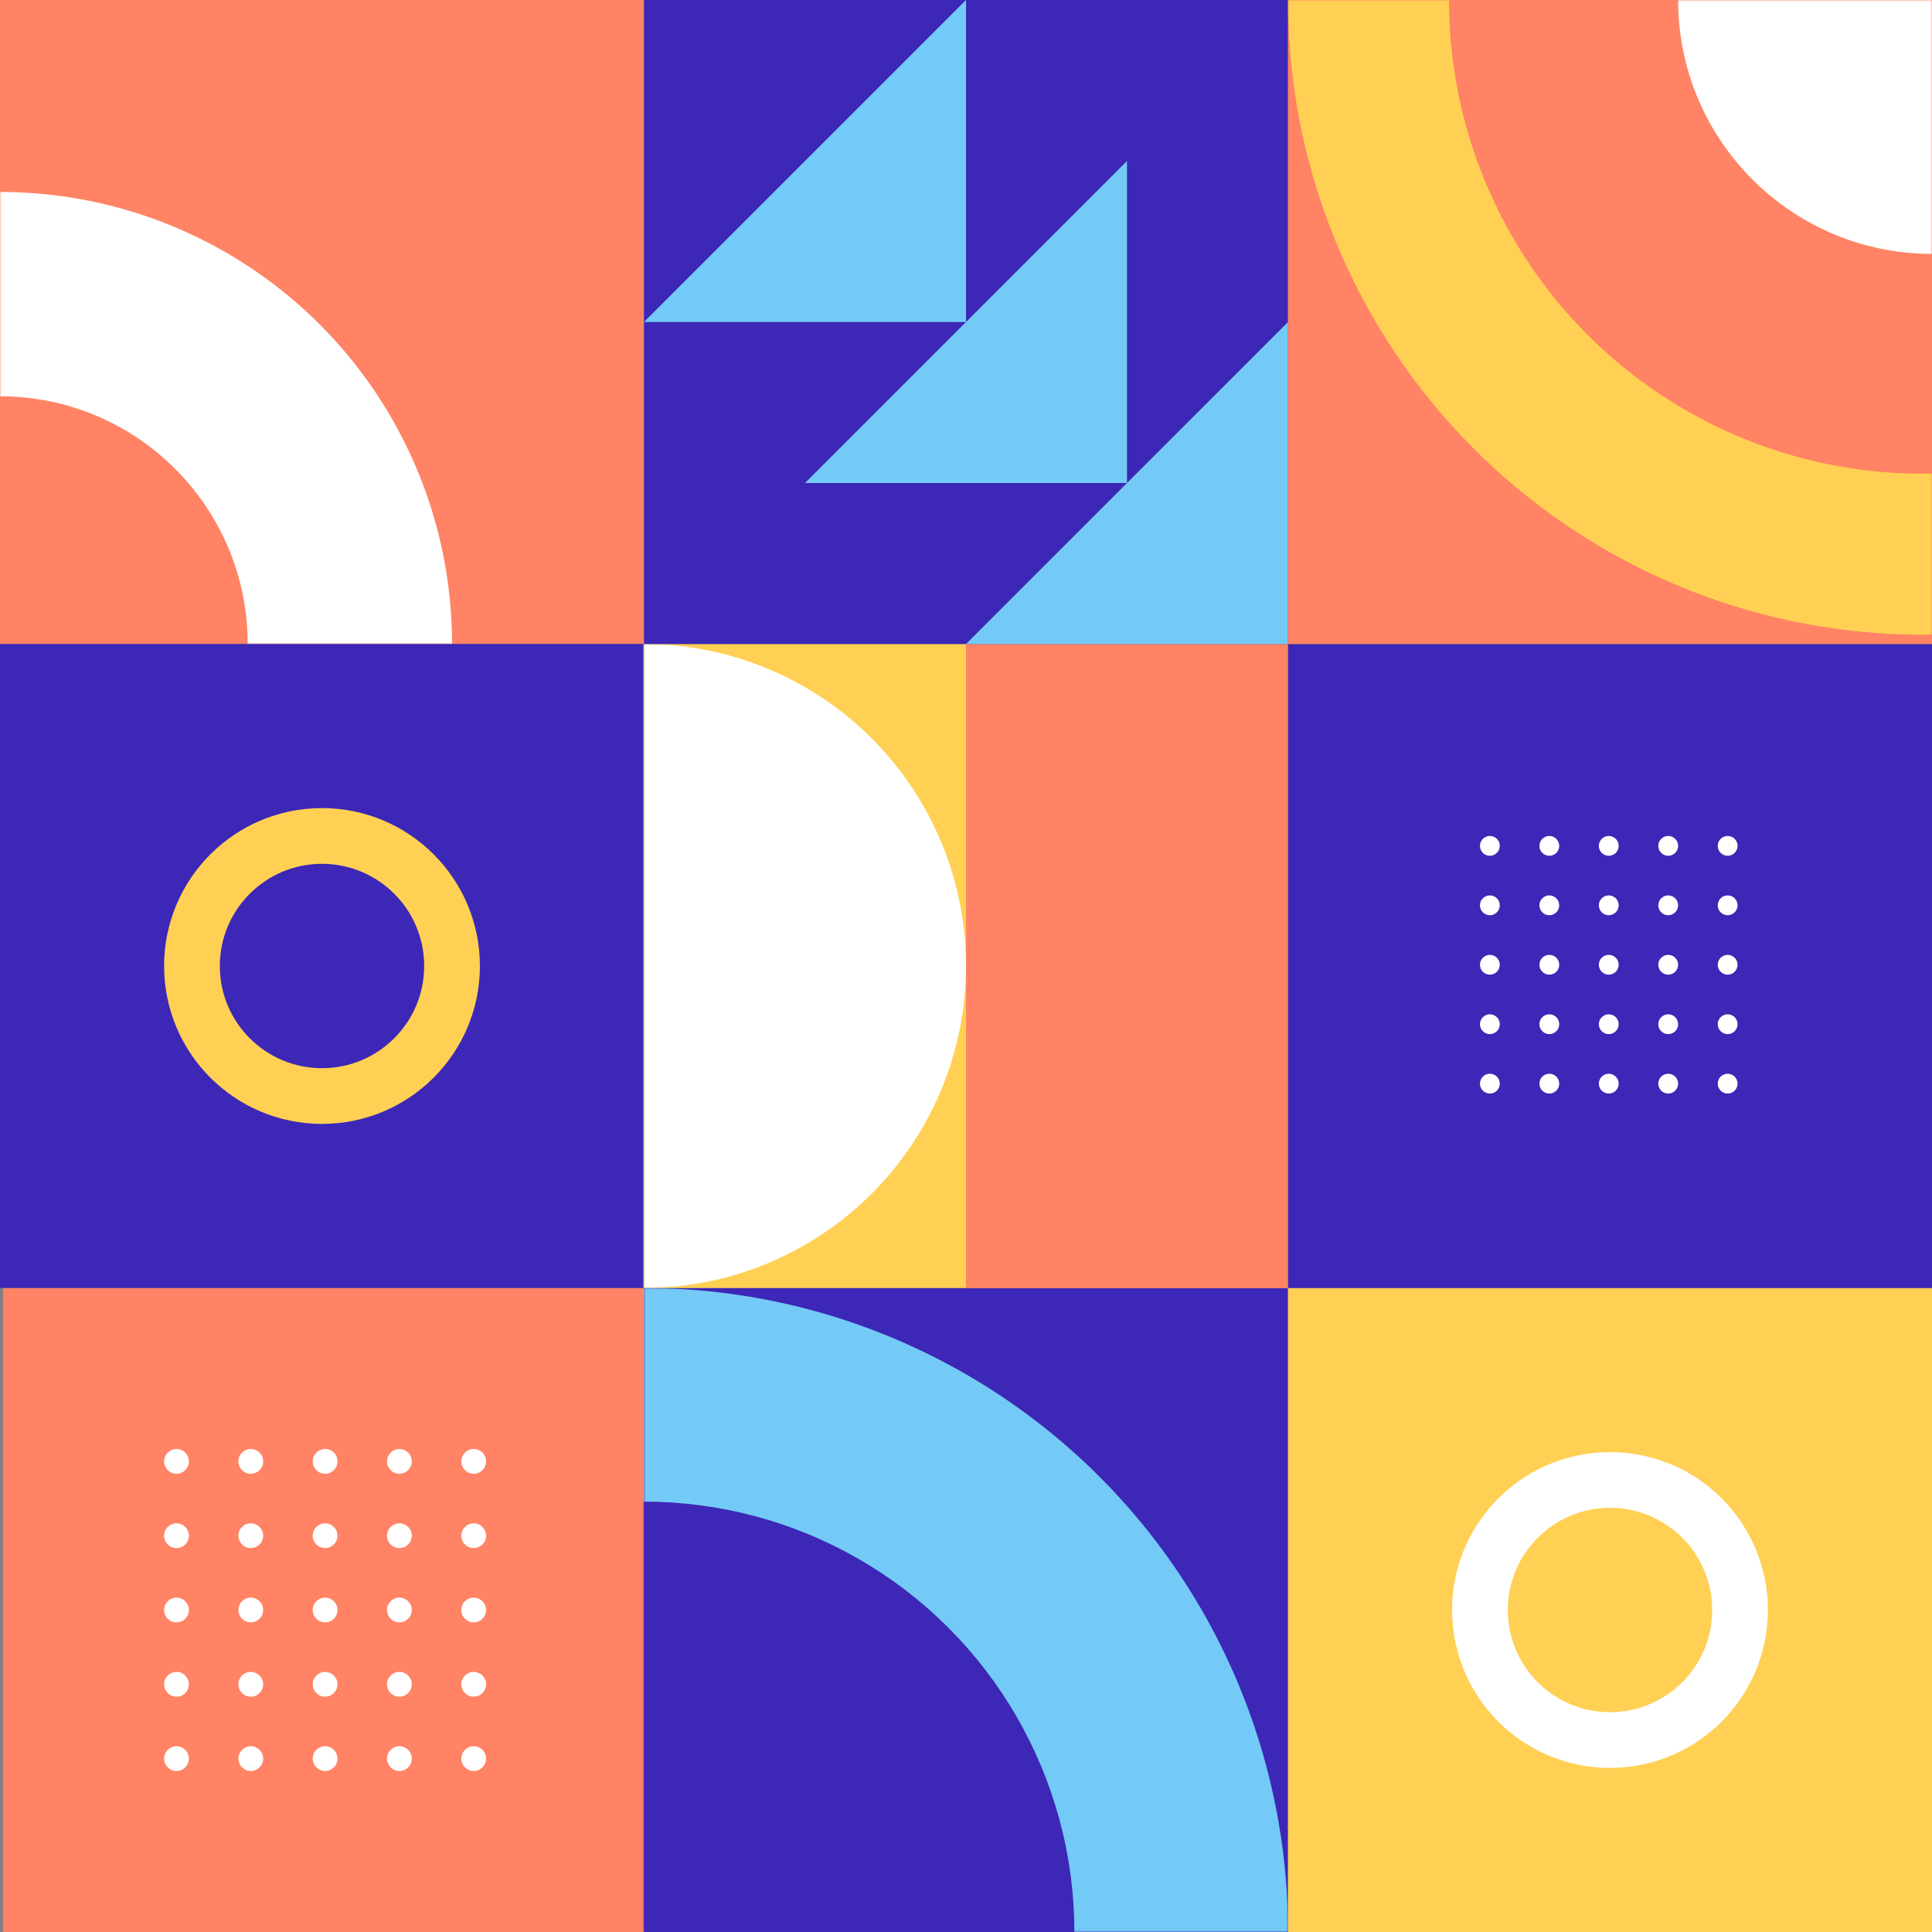 <svg width="624" height="624" viewBox="0 0 624 624" fill="none" xmlns="http://www.w3.org/2000/svg">
<rect x="0" y="0" width="624" height="624" fill="#808080" stroke="none"/>
<rect x="1" y="416" width="208" height="208" fill="#FF8364"/>
<circle cx="129" cy="496" r="4" fill="white"/>
<circle cx="129" cy="472" r="4" fill="white"/>
<circle cx="129" cy="520" r="4" fill="white"/>
<circle cx="129" cy="544" r="4" fill="white"/>
<circle cx="129" cy="568" r="4" fill="white"/>
<circle cx="153" cy="496" r="4" fill="white"/>
<circle cx="153" cy="472" r="4" fill="white"/>
<circle cx="153" cy="520" r="4" fill="white"/>
<circle cx="153" cy="544" r="4" fill="white"/>
<circle cx="153" cy="568" r="4" fill="white"/>
<circle cx="81" cy="496" r="4" fill="white"/>
<circle cx="81" cy="472" r="4" fill="white"/>
<circle cx="81" cy="520" r="4" fill="white"/>
<circle cx="81" cy="544" r="4" fill="white"/>
<circle cx="81" cy="568" r="4" fill="white"/>
<circle cx="105" cy="496" r="4" fill="white"/>
<circle cx="105" cy="472" r="4" fill="white"/>
<circle cx="105" cy="520" r="4" fill="white"/>
<circle cx="105" cy="544" r="4" fill="white"/>
<circle cx="105" cy="568" r="4" fill="white"/>
<circle cx="57" cy="496" r="4" fill="white"/>
<circle cx="57" cy="472" r="4" fill="white"/>
<circle cx="57" cy="520" r="4" fill="white"/>
<circle cx="57" cy="544" r="4" fill="white"/>
<circle cx="57" cy="568" r="4" fill="white"/>
<rect width="208" height="208" fill="#FF8364"/>
<mask id="mask0" mask-type="alpha" maskUnits="userSpaceOnUse" x="0" y="0" width="208" height="208">
<rect width="208" height="208" fill="white"/>
</mask>
<g mask="url(#mask0)">
<circle cy="208" r="146" fill="white"/>
<circle cy="208" r="80" fill="#FF8364"/>
</g>
<rect y="208" width="208" height="208" fill="#3D27B6"/>
<circle cx="104" cy="312" r="42" stroke="#FFD054" stroke-width="18"/>
<rect x="208" y="416" width="208" height="208" fill="#3D27B6"/>
<mask id="mask1" mask-type="alpha" maskUnits="userSpaceOnUse" x="208" y="416" width="208" height="208">
<rect x="208" y="416" width="208" height="208" fill="white"/>
</mask>
<g mask="url(#mask1)">
<circle cx="208" cy="624" r="208" fill="#74CAF6"/>
<circle cx="208" cy="624" r="139" fill="#3D27B6"/>
</g>
<rect x="208" y="208" width="208" height="208" fill="#FFD054"/>
<mask id="mask2" mask-type="alpha" maskUnits="userSpaceOnUse" x="208" y="208" width="208" height="208">
<rect x="208" y="208" width="208" height="208" fill="white"/>
</mask>
<g mask="url(#mask2)">
<circle cx="208" cy="312" r="104" fill="white"/>
</g>
<rect x="312" y="208" width="104" height="208" fill="#FF8364"/>
<rect x="208" width="208" height="208" fill="#3D27B6"/>
<path fill-rule="evenodd" clip-rule="evenodd" d="M416 104V208H312L416 104Z" fill="#74CAF6"/>
<path fill-rule="evenodd" clip-rule="evenodd" d="M364 52V156H260L364 52Z" fill="#74CAF6"/>
<path fill-rule="evenodd" clip-rule="evenodd" d="M312 0V104H208L312 0Z" fill="#74CAF6"/>
<rect x="416" y="416" width="208" height="208" fill="#FFD054"/>
<circle cx="520" cy="520" r="42" stroke="white" stroke-width="18"/>
<rect x="416" y="208" width="208" height="208" fill="#3D27B6"/>
<circle cx="538.8" cy="292.4" r="3.2" fill="white"/>
<circle cx="538.8" cy="273.2" r="3.2" fill="white"/>
<circle cx="538.8" cy="311.6" r="3.2" fill="white"/>
<circle cx="538.8" cy="330.8" r="3.2" fill="white"/>
<circle cx="538.8" cy="350" r="3.2" fill="white"/>
<circle cx="558" cy="292.4" r="3.2" fill="white"/>
<circle cx="558" cy="273.2" r="3.2" fill="white"/>
<circle cx="558" cy="311.6" r="3.2" fill="white"/>
<circle cx="558" cy="330.8" r="3.2" fill="white"/>
<circle cx="558" cy="350" r="3.2" fill="white"/>
<circle cx="500.4" cy="292.4" r="3.2" fill="white"/>
<circle cx="500.4" cy="273.2" r="3.2" fill="white"/>
<circle cx="500.4" cy="311.6" r="3.2" fill="white"/>
<circle cx="500.4" cy="330.8" r="3.2" fill="white"/>
<circle cx="500.4" cy="350" r="3.2" fill="white"/>
<circle cx="519.6" cy="292.4" r="3.2" fill="white"/>
<circle cx="519.6" cy="273.2" r="3.2" fill="white"/>
<circle cx="519.6" cy="311.6" r="3.2" fill="white"/>
<circle cx="519.6" cy="330.8" r="3.2" fill="white"/>
<circle cx="519.6" cy="350" r="3.2" fill="white"/>
<circle cx="481.2" cy="292.4" r="3.2" fill="white"/>
<circle cx="481.2" cy="273.2" r="3.2" fill="white"/>
<circle cx="481.2" cy="311.6" r="3.2" fill="white"/>
<circle cx="481.2" cy="330.8" r="3.2" fill="white"/>
<circle cx="481.2" cy="350" r="3.2" fill="white"/>
<rect x="416" width="208" height="208" fill="#FF8364"/>
<mask id="mask3" mask-type="alpha" maskUnits="userSpaceOnUse" x="416" y="0" width="208" height="208">
<rect x="416" width="208" height="208" fill="white"/>
</mask>
<g mask="url(#mask3)">
<circle cx="624" r="82" fill="white"/>
<circle cx="621" r="179" stroke="#FFD054" stroke-width="52"/>
</g>
</svg>
